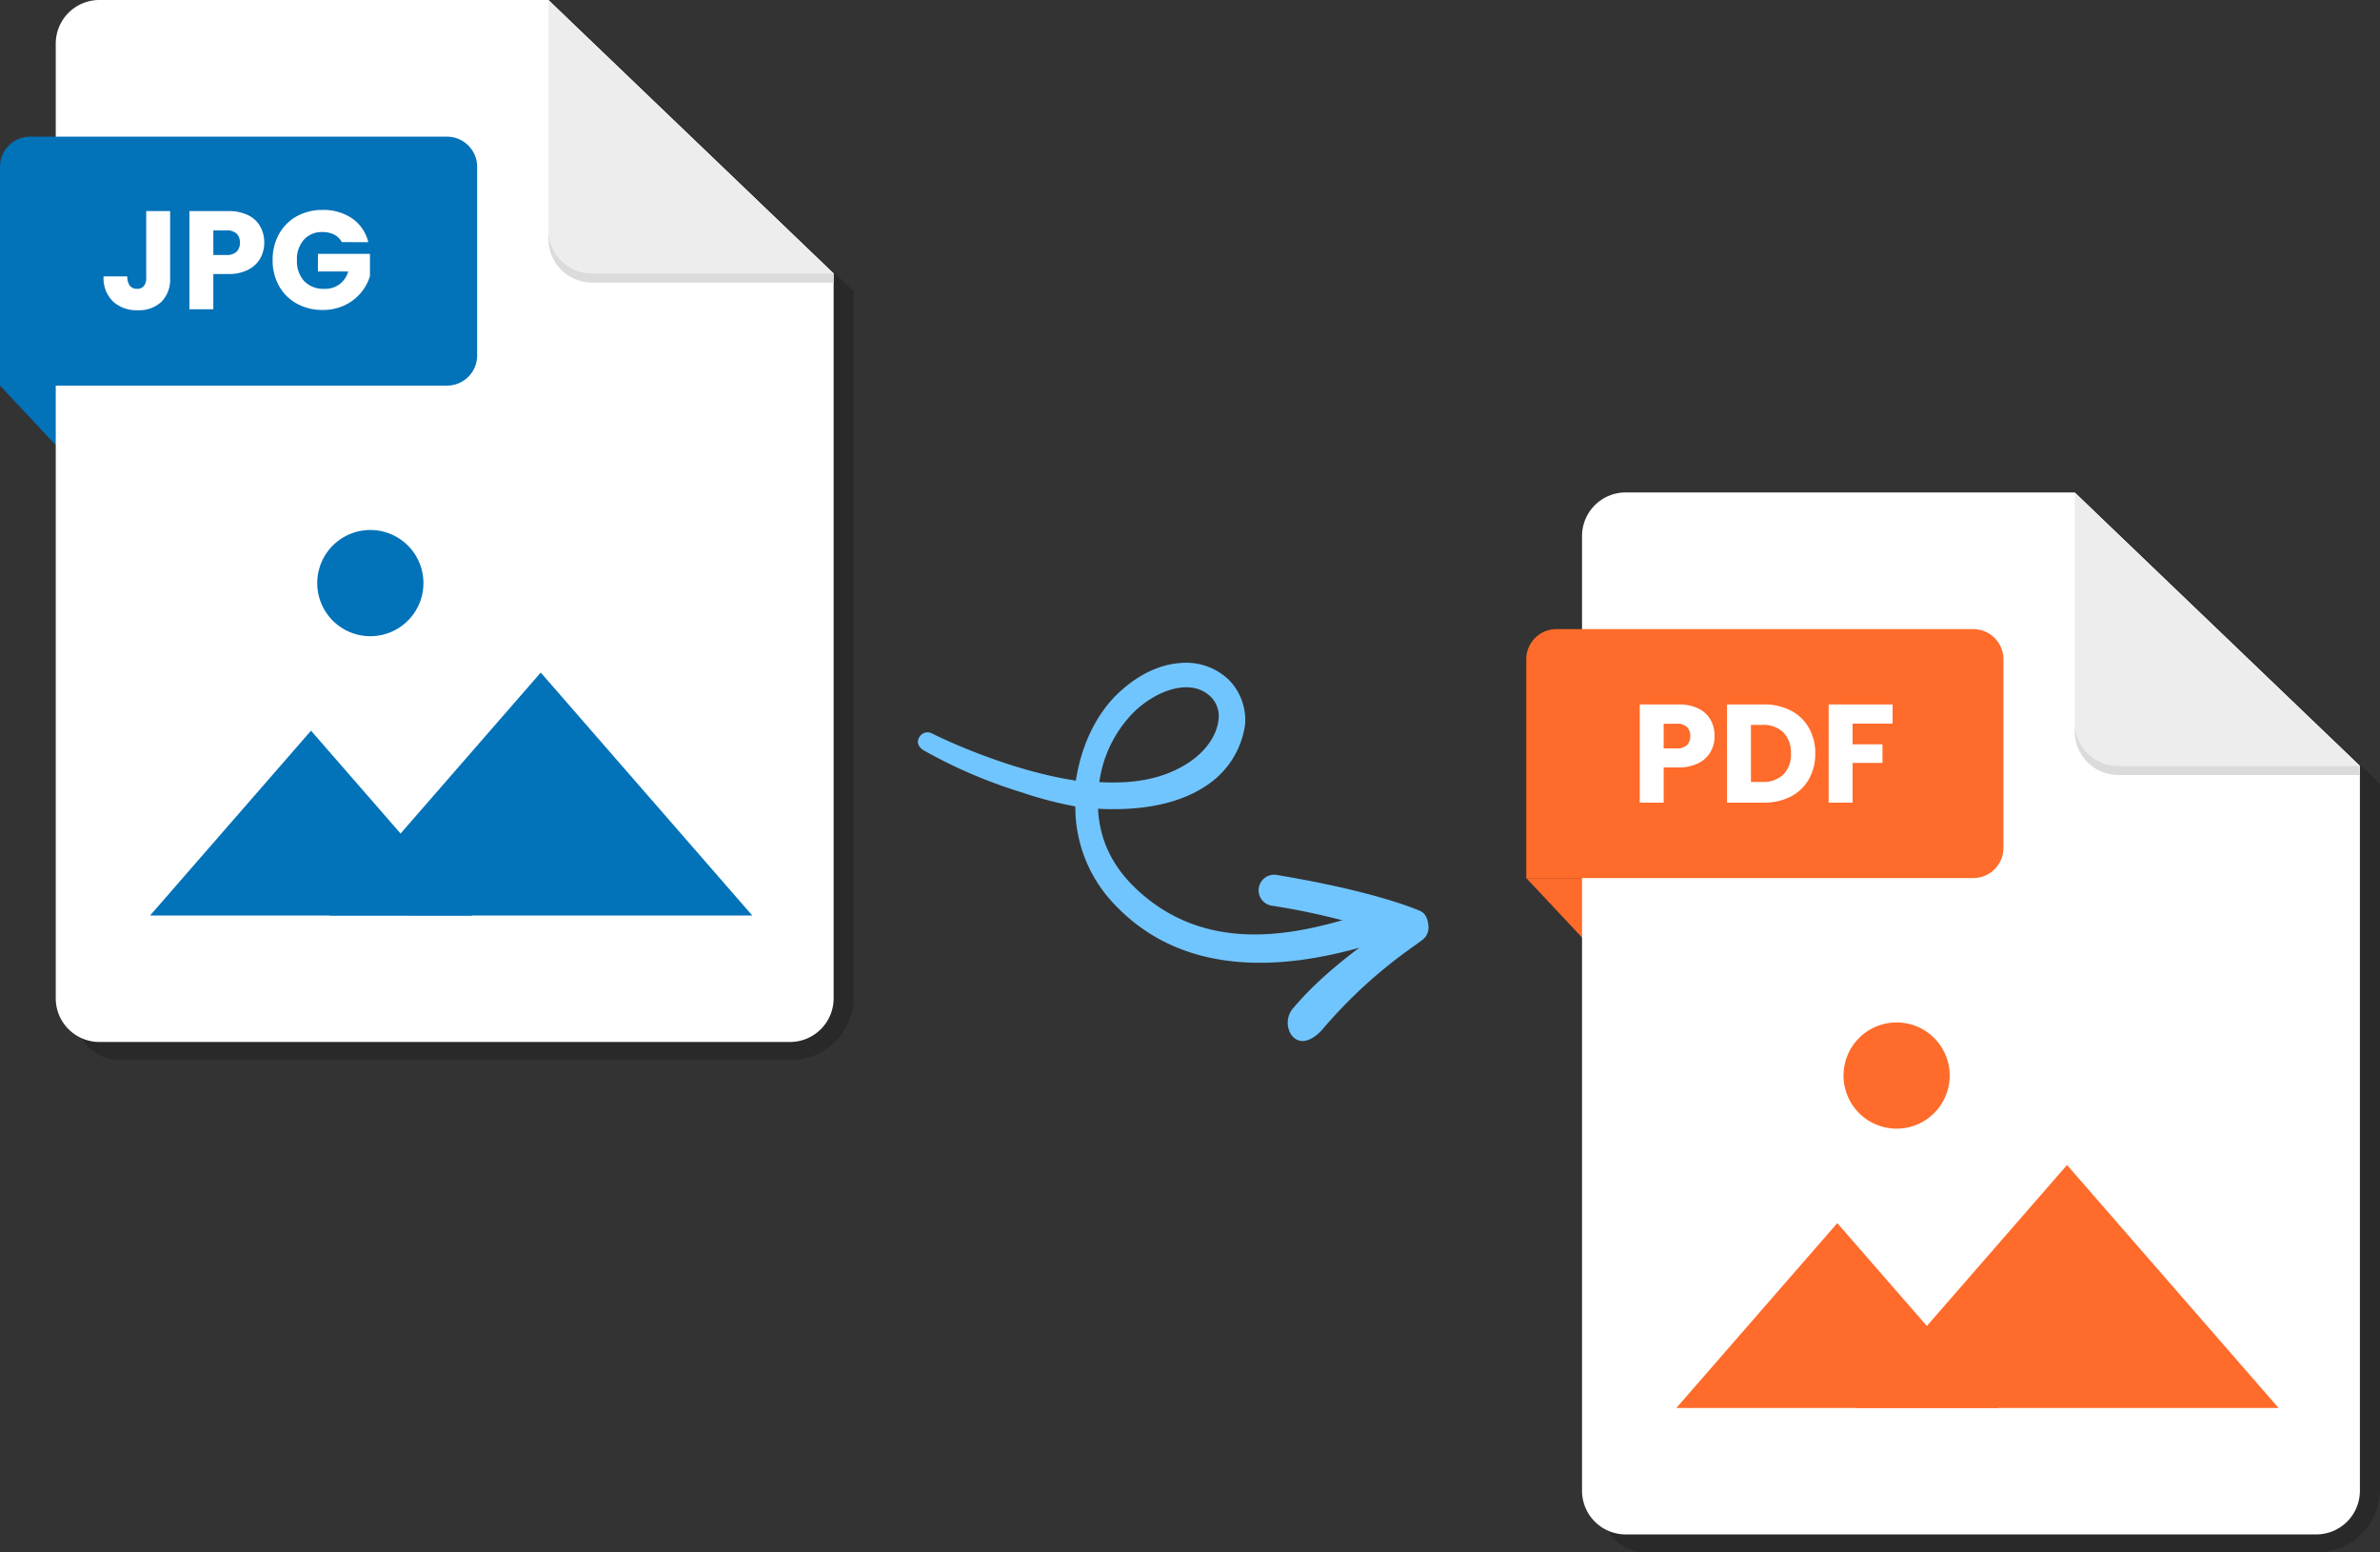 <svg xmlns="http://www.w3.org/2000/svg" xmlns:xlink="http://www.w3.org/1999/xlink" width="612.714" height="399.605" viewBox="0 0 612.714 399.605">
  <rect x="0" y="0" width="612.714" height="399.605" fill="#333333" stroke="none"/>
  <defs>
    <clipPath id="clip-path">
      <rect id="Rectangle_44832" data-name="Rectangle 44832" width="219.785" height="272.848" fill="none"/>
    </clipPath>
    <clipPath id="clip-path-3">
      <rect id="Rectangle_44824" data-name="Rectangle 44824" width="200.257" height="268.207" fill="none"/>
    </clipPath>
    <clipPath id="clip-path-5">
      <rect id="Rectangle_44842" data-name="Rectangle 44842" width="155.048" height="99.239" fill="#0272b9"/>
    </clipPath>
    <clipPath id="clip-path-10">
      <rect id="Rectangle_44842-2" data-name="Rectangle 44842" width="155.048" height="99.239" fill="#ff6b2a"/>
    </clipPath>
  </defs>
  <g id="Image_Header" data-name="Image Header" transform="translate(311.077 -923.613)">
    <g id="arrow" transform="matrix(0.695, 0.719, -0.719, 0.695, -25.888, 1066.354)">
      <g id="Groupe_27278" data-name="Groupe 27278" transform="translate(87.906 5.72)">
        <path id="Tracé_13149" data-name="Tracé 13149" d="M.756,21.2a4.006,4.006,0,0,0,5.637,5.561,180.1,180.1,0,0,1,24.368-15.6c-1.329,9.8-2.614,19.379-1.513,30.272a5.754,5.754,0,0,0,4.5,4.789c4.5.585,4.864-4.51,4.642-6.711a124.942,124.942,0,0,1,.893-31.5L39.7,5.06a4.006,4.006,0,0,0-1.418-3.634C37.207.542,35.494-.591,33.6.361c-.453.228-11.15,4.521-31.978,19.971A4.007,4.007,0,0,0,.756,21.2Z" transform="translate(0 0)" fill="#71c5ff"/>
      </g>
      <g id="Groupe_27279" data-name="Groupe 27279" transform="translate(0 0)">
        <path id="Tracé_13150" data-name="Tracé 13150" d="M.16,67.805A2.455,2.455,0,0,1,1.6,64.562c.3-.08,19.632-6.834,34.54-18.211-5.567-7.265-8.6-15.65-8.6-23.026,0-8.845,2.958-14.263,5.439-17.251A15.877,15.877,0,0,1,45.013,0,14.784,14.784,0,0,1,56.035,5a22.491,22.491,0,0,1,4.4,17.927c-1.5,8.68-7.165,16.918-15.129,24.358,5.238,4.569,12.021,7.613,21.27,7.277,27.84-1.012,39.639-26.084,45.626-37.393.534-1.008,2.971-1.894,3.379-2.628a3.123,3.123,0,0,1,4.286-1.216,3.211,3.211,0,0,1,1.2,4.343c-.39.7-.839,1.552-1.351,2.517-5.959,11.255-21.79,41.155-53.141,41.155A36.138,36.138,0,0,1,40.807,51.06a97.819,97.819,0,0,1-12.143,7.393A127.663,127.663,0,0,1,3.3,69.106C2.286,69.356.717,69.356.16,67.805ZM45.013,6.378c-7.266,0-11.187,8.732-11.187,16.947A31.772,31.772,0,0,0,40.6,42.277C46.8,36.538,51.647,30,53.055,21.833c.855-4.956-.127-9.713-2.627-12.726A7.012,7.012,0,0,0,45.013,6.378Z" transform="translate(0 0)" fill="#71c5ff"/>
      </g>
    </g>
    <g id="Groupe_51554" data-name="Groupe 51554" transform="translate(-4909.184 3831.217)">
      <g id="Groupe_51556" data-name="Groupe 51556" transform="translate(4598.107 -2907.605)">
        <g id="Groupe_51528" data-name="Groupe 51528" clip-path="url(#clip-path)">
          <g id="Groupe_51525" data-name="Groupe 51525">
            <g id="Groupe_51524" data-name="Groupe 51524" clip-path="url(#clip-path)">
              <g id="Groupe_51523" data-name="Groupe 51523" transform="translate(19.528 4.641)" opacity="0.2">
                <g id="Groupe_51522" data-name="Groupe 51522">
                  <g id="Groupe_51521" data-name="Groupe 51521" clip-path="url(#clip-path-3)">
                    <path id="Tracé_16472" data-name="Tracé 16472" d="M170.643,10.412H55.042A11.236,11.236,0,0,0,43.806,21.648V267.383a11.236,11.236,0,0,0,11.236,11.236H227.861a16.2,16.2,0,0,0,16.2-16.2V80.784Z" transform="translate(-43.806 -10.412)"/>
                  </g>
                </g>
              </g>
            </g>
          </g>
          <path id="Tracé_16473" data-name="Tracé 16473" d="M0,222.665l24.455,26.076V222.665Z" transform="translate(0 -123.406)" fill="#0272b9"/>
          <g id="Groupe_51527" data-name="Groupe 51527">
            <g id="Groupe_51526" data-name="Groupe 51526" clip-path="url(#clip-path)">
              <path id="Tracé_16474" data-name="Tracé 16474" d="M159.039,0H43.438A11.236,11.236,0,0,0,32.2,11.236V256.971a11.236,11.236,0,0,0,11.236,11.236H221.223a11.236,11.236,0,0,0,11.236-11.236V70.372Z" transform="translate(-17.847)" fill="#fff"/>
              <path id="Tracé_16475" data-name="Tracé 16475" d="M316.73,0V59.136a11.236,11.236,0,0,0,11.236,11.236H390.15Z" transform="translate(-175.538)" fill="#ededed"/>
              <path id="Tracé_16476" data-name="Tracé 16476" d="M327.965,143.89a11.236,11.236,0,0,1-11.236-11.236v2.367a11.236,11.236,0,0,0,11.236,11.236h62.184v-2.366Z" transform="translate(-175.538 -73.52)" fill="#dbdbdb"/>
              <path id="Tracé_16477" data-name="Tracé 16477" d="M115.089,143H0V86.681a7.75,7.75,0,0,1,7.749-7.75h107.34a7.75,7.75,0,0,1,7.749,7.75v48.575A7.749,7.749,0,0,1,115.089,143" transform="translate(0 -43.745)" fill="#0272b9"/>
              <path id="Tracé_16497" data-name="Tracé 16497" d="M-17.28-25.272V-8.064a8.134,8.134,0,0,1-2.25,6.156A8.392,8.392,0,0,1-25.6.252,8.974,8.974,0,0,1-32-2.016,8.417,8.417,0,0,1-34.416-8.46h6.12a3.772,3.772,0,0,0,.648,2.394,2.256,2.256,0,0,0,1.872.81,2.144,2.144,0,0,0,1.728-.72,3.141,3.141,0,0,0,.612-2.088V-25.272ZM6.948-17.136A8.138,8.138,0,0,1,5.94-13.122a7.411,7.411,0,0,1-3.1,2.934A10.9,10.9,0,0,1-2.34-9.072H-6.156V0h-6.156V-25.272H-2.34a11.348,11.348,0,0,1,5.112,1.044A7.175,7.175,0,0,1,5.9-21.348,8.371,8.371,0,0,1,6.948-17.136Zm-9.756,3.168A3.672,3.672,0,0,0-.18-14.8a3.088,3.088,0,0,0,.864-2.34,3.088,3.088,0,0,0-.864-2.34A3.672,3.672,0,0,0-2.808-20.3H-6.156v6.336ZM26.928-17.28a4.6,4.6,0,0,0-1.962-1.926,6.42,6.42,0,0,0-3.006-.666,6.185,6.185,0,0,0-4.788,1.962,7.446,7.446,0,0,0-1.8,5.238,7.536,7.536,0,0,0,1.89,5.454,6.884,6.884,0,0,0,5.2,1.962A6.292,6.292,0,0,0,26.3-6.408,6.529,6.529,0,0,0,28.584-9.72H20.772v-4.536H34.164v5.724a12.075,12.075,0,0,1-2.322,4.284,12.251,12.251,0,0,1-4.158,3.2A12.852,12.852,0,0,1,22,.18a13.465,13.465,0,0,1-6.678-1.638,11.667,11.667,0,0,1-4.572-4.554,13.363,13.363,0,0,1-1.638-6.66,13.465,13.465,0,0,1,1.638-6.678A11.667,11.667,0,0,1,15.3-23.922a13.363,13.363,0,0,1,6.66-1.638,12.939,12.939,0,0,1,7.65,2.2,10.363,10.363,0,0,1,4.122,6.084Z" transform="translate(61.077 79.605)" fill="#fff"/>
            </g>
          </g>
        </g>
      </g>
      <g id="Groupe_51555" data-name="Groupe 51555" transform="translate(4636.735 -2771.181)">
        <g id="Groupe_51554-2" data-name="Groupe 51554" clip-path="url(#clip-path-5)">
          <path id="Tracé_16490" data-name="Tracé 16490" d="M148.921,13.666a13.668,13.668,0,1,1,13.667,13.67,13.666,13.666,0,0,1-13.667-13.67" transform="translate(-105.876)" fill="#0272b9"/>
          <path id="Tracé_16491" data-name="Tracé 16491" d="M159.548,189.494l54.466-62.545,54.466,62.545Z" transform="translate(-113.432 -90.255)" fill="#0272b9"/>
          <path id="Tracé_16492" data-name="Tracé 16492" d="M0,226.283,41.441,178.7l41.441,47.588Z" transform="translate(0 -127.044)" fill="#0272b9"/>
        </g>
      </g>
    </g>
    <g id="Groupe_51558" data-name="Groupe 51558" transform="translate(81.853 1050.369)">
      <g id="Groupe_51537" data-name="Groupe 51537" clip-path="url(#clip-path)">
        <g id="Groupe_51534" data-name="Groupe 51534">
          <g id="Groupe_51533" data-name="Groupe 51533" clip-path="url(#clip-path)">
            <g id="Groupe_51532" data-name="Groupe 51532" transform="translate(19.528 4.641)" opacity="0.2">
              <g id="Groupe_51531" data-name="Groupe 51531">
                <g id="Groupe_51530" data-name="Groupe 51530" clip-path="url(#clip-path-3)">
                  <path id="Tracé_16481" data-name="Tracé 16481" d="M170.643,10.412H55.042A11.236,11.236,0,0,0,43.806,21.648V267.383a11.236,11.236,0,0,0,11.236,11.236H227.861a16.2,16.2,0,0,0,16.2-16.2V80.784Z" transform="translate(-43.806 -10.412)"/>
                </g>
              </g>
            </g>
          </g>
        </g>
        <path id="Tracé_16482" data-name="Tracé 16482" d="M0,222.665l24.455,26.076V222.665Z" transform="translate(0 -123.406)" fill="#ff6b2a"/>
        <g id="Groupe_51536" data-name="Groupe 51536">
          <g id="Groupe_51535" data-name="Groupe 51535" clip-path="url(#clip-path)">
            <path id="Tracé_16483" data-name="Tracé 16483" d="M159.039,0H43.438A11.236,11.236,0,0,0,32.2,11.236V256.971a11.236,11.236,0,0,0,11.236,11.236H221.223a11.236,11.236,0,0,0,11.236-11.236V70.372Z" transform="translate(-17.847)" fill="#fff"/>
            <path id="Tracé_16484" data-name="Tracé 16484" d="M316.73,0V59.136a11.236,11.236,0,0,0,11.236,11.236H390.15Z" transform="translate(-175.538)" fill="#ededed"/>
            <path id="Tracé_16485" data-name="Tracé 16485" d="M327.965,143.89a11.236,11.236,0,0,1-11.236-11.236v2.367a11.236,11.236,0,0,0,11.236,11.236h62.184v-2.366Z" transform="translate(-175.538 -73.52)" fill="#dbdbdb"/>
            <path id="Tracé_16486" data-name="Tracé 16486" d="M115.089,143H0V86.681a7.75,7.75,0,0,1,7.749-7.75h107.34a7.75,7.75,0,0,1,7.749,7.75v48.575A7.749,7.749,0,0,1,115.089,143" transform="translate(0 -43.745)" fill="#ff6b2a"/>
            <g id="Groupe_51559" data-name="Groupe 51559" transform="translate(38.628 136.424)">
              <g id="Groupe_51554-3" data-name="Groupe 51554" clip-path="url(#clip-path-10)">
                <path id="Tracé_16490-2" data-name="Tracé 16490" d="M148.921,13.666a13.668,13.668,0,1,1,13.667,13.67,13.666,13.666,0,0,1-13.667-13.67" transform="translate(-105.876)" fill="#ff6b2a"/>
                <path id="Tracé_16491-2" data-name="Tracé 16491" d="M159.548,189.494l54.466-62.545,54.466,62.545Z" transform="translate(-113.432 -90.255)" fill="#ff6b2a"/>
                <path id="Tracé_16492-2" data-name="Tracé 16492" d="M0,226.283,41.441,178.7l41.441,47.588Z" transform="translate(0 -127.044)" fill="#ff6b2a"/>
              </g>
            </g>
            <path id="Tracé_16498" data-name="Tracé 16498" d="M-12.672-17.136a8.138,8.138,0,0,1-1.008,4.014,7.411,7.411,0,0,1-3.1,2.934A10.9,10.9,0,0,1-21.96-9.072h-3.816V0h-6.156V-25.272h9.972a11.348,11.348,0,0,1,5.112,1.044,7.175,7.175,0,0,1,3.132,2.88A8.371,8.371,0,0,1-12.672-17.136Zm-9.756,3.168A3.672,3.672,0,0,0-19.8-14.8a3.088,3.088,0,0,0,.864-2.34,3.088,3.088,0,0,0-.864-2.34,3.672,3.672,0,0,0-2.628-.828h-3.348v6.336ZM0-25.272a14.7,14.7,0,0,1,6.984,1.584,11.316,11.316,0,0,1,4.626,4.446,13.063,13.063,0,0,1,1.638,6.606A13.09,13.09,0,0,1,11.61-6.048,11.257,11.257,0,0,1,6.966-1.584,14.727,14.727,0,0,1,0,0H-9.468V-25.272ZM-.4-5.328A7.43,7.43,0,0,0,5.04-7.236a7.224,7.224,0,0,0,1.944-5.4A7.349,7.349,0,0,0,5.04-18.072,7.349,7.349,0,0,0-.4-20.016H-3.312V-5.328ZM33.156-25.272v4.932H22.86v5.328h7.7v4.788h-7.7V0H16.7V-25.272Z" transform="translate(61.147 79.848)" fill="#fff"/>
          </g>
        </g>
      </g>
    </g>
  </g>
</svg>
